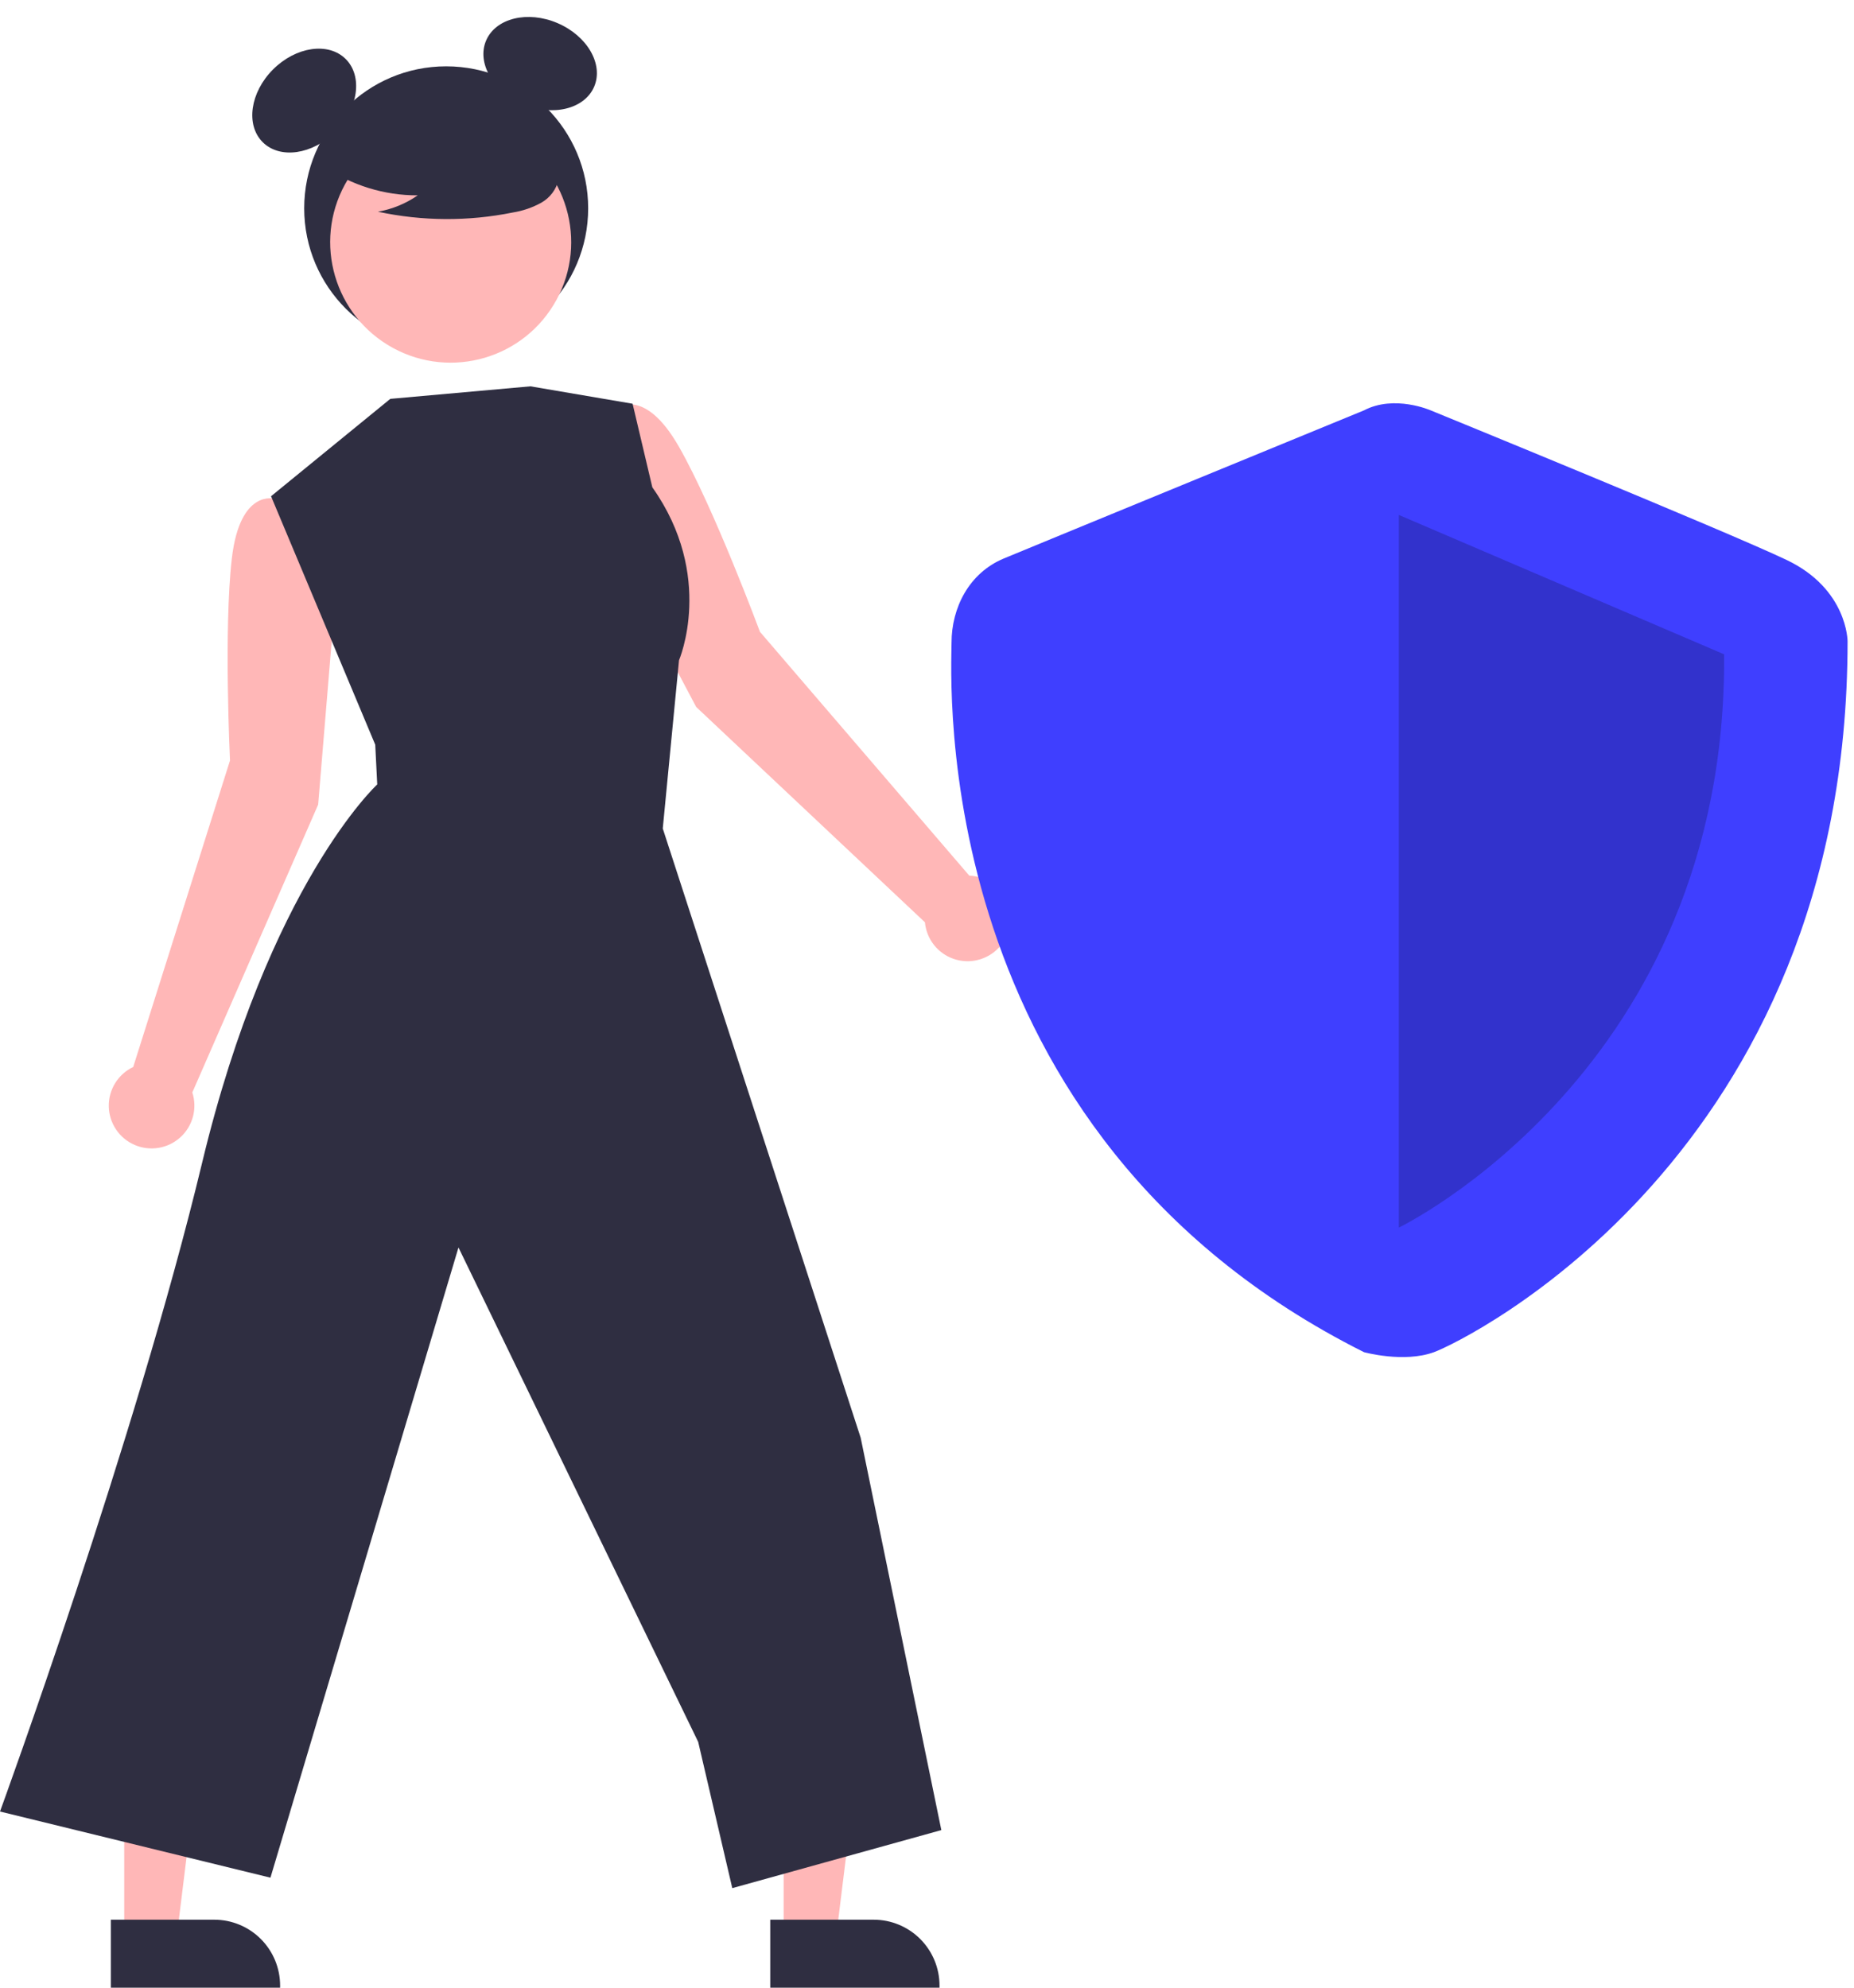 <svg width="263" height="282" viewBox="0 0 263 282" fill="none" xmlns="http://www.w3.org/2000/svg">
<g id="new_password">
<path id="Vector" d="M47.477 85.882L45.262 72.334L39.009 70.771C39.009 70.771 34.046 69.242 32.886 79.238C31.727 89.234 32.626 107.898 32.626 107.898L18.897 151.372C17.843 151.873 16.956 152.667 16.341 153.66C15.726 154.652 15.411 155.8 15.432 156.967C15.454 158.134 15.811 159.27 16.461 160.24C17.111 161.209 18.027 161.97 19.099 162.432C20.17 162.895 21.352 163.038 22.504 162.846C23.655 162.654 24.726 162.134 25.59 161.349C26.453 160.563 27.072 159.546 27.372 158.418C27.672 157.29 27.64 156.099 27.281 154.989L45.132 114.151L47.477 85.882Z" fill="#FFB7B7"/>
<path id="Vector_2" d="M85.501 75.22L82.218 61.891L87.355 57.998C87.355 57.998 91.319 54.644 96.311 63.381C101.302 72.119 107.803 89.637 107.803 89.637L137.499 124.23C138.665 124.277 139.793 124.659 140.748 125.33C141.703 126.001 142.444 126.934 142.883 128.015C143.321 129.097 143.439 130.282 143.221 131.429C143.004 132.575 142.461 133.635 141.657 134.481C140.852 135.327 139.821 135.923 138.687 136.198C137.553 136.474 136.363 136.416 135.261 136.033C134.159 135.649 133.19 134.957 132.471 134.037C131.752 133.117 131.314 132.01 131.208 130.848L98.757 100.298L85.501 75.22Z" fill="#FFB7B7"/>
<path id="Vector_3" d="M111.163 274.782L118.61 274.781L122.153 246.058L111.162 246.059L111.163 274.782Z" fill="#FFB7B7"/>
<path id="Vector_4" d="M109.263 272.35L123.929 272.35H123.929C126.408 272.35 128.785 273.335 130.538 275.087C132.29 276.84 133.275 279.217 133.275 281.695V281.999L109.264 282L109.263 272.35Z" fill="#2F2E41"/>
<path id="Vector_5" d="M17.623 274.782L25.069 274.781L28.612 246.058L17.621 246.059L17.623 274.782Z" fill="#FFB7B7"/>
<path id="Vector_6" d="M15.723 272.35L30.388 272.35H30.389C32.867 272.35 35.245 273.335 36.997 275.087C38.75 276.84 39.734 279.217 39.735 281.695V281.999L15.723 282L15.723 272.35Z" fill="#2F2E41"/>
<path id="Vector_7" d="M63.294 49.692C74.418 49.692 83.435 40.675 83.435 29.551C83.435 18.428 74.418 9.41 63.294 9.41C52.171 9.41 43.153 18.428 43.153 29.551C43.153 40.675 52.171 49.692 63.294 49.692Z" fill="#2F2E41"/>
<path id="Vector_8" d="M47.573 18.692C50.828 15.437 51.487 10.82 49.046 8.379C46.605 5.938 41.988 6.597 38.733 9.852C35.479 13.107 34.819 17.724 37.26 20.165C39.701 22.606 44.319 21.947 47.573 18.692Z" fill="#2F2E41"/>
<path id="Vector_9" d="M84.286 12.296C85.642 9.121 83.31 5.082 79.077 3.274C74.844 1.466 70.314 2.574 68.958 5.748C67.602 8.923 69.934 12.962 74.166 14.77C78.399 16.578 82.93 15.47 84.286 12.296Z" fill="#2F2E41"/>
<path id="Vector_10" d="M78.931 42.558C83.46 34.275 80.415 23.889 72.132 19.361C63.848 14.832 53.462 17.877 48.934 26.16C44.406 34.444 47.45 44.83 55.734 49.358C64.017 53.886 74.403 50.842 78.931 42.558Z" fill="#FFB7B7"/>
<path id="Vector_11" d="M45.972 23.608C49.878 26.3 54.514 27.733 59.258 27.714C57.566 28.887 55.639 29.68 53.611 30.037C59.919 31.39 66.438 31.426 72.76 30.144C74.165 29.919 75.521 29.453 76.768 28.767C77.39 28.42 77.931 27.946 78.357 27.376C78.784 26.806 79.085 26.153 79.242 25.459C79.662 23.058 77.792 20.878 75.849 19.409C72.873 17.193 69.443 15.666 65.805 14.94C62.167 14.213 58.413 14.303 54.814 15.205C52.465 15.813 50.111 16.839 48.584 18.726C47.058 20.613 46.606 23.522 48.06 25.465L45.972 23.608Z" fill="#2F2E41"/>
<path id="Vector_12" d="M55.366 56.587L38.448 70.404L53.23 105.651L53.512 111.29C53.512 111.29 38.167 125.439 28.672 164.963C19.177 204.487 0 257.004 0 257.004L38.364 266.39L65.038 176.983L99.041 247.125L103.879 267.872L133.534 259.639L122.089 203.964L94.017 117.542L96.323 93.668C96.323 93.668 101.46 81.751 92.536 69.134L89.737 57.279L75.247 54.809L55.366 56.587Z" fill="#2F2E41"/>
<path id="Vector_13" d="M193.488 58.22C193.488 58.22 147.341 77.173 142.397 79.233C137.453 81.293 134.981 86.237 134.981 91.182C134.981 96.126 131.272 160.642 193.488 191.835C193.488 191.835 199.134 193.397 203.418 191.835C207.702 190.273 262.089 163.903 262.089 90.976C262.089 90.976 262.089 83.559 253.436 79.439C244.784 75.319 202.951 58.22 202.951 58.22C202.951 58.22 197.814 55.954 193.488 58.22Z" fill="#3F3FFF"/>
<path id="Vector_14" opacity="0.2" d="M198.432 73.053V174.16C198.432 174.16 244.99 151.749 244.578 92.83L198.432 73.053Z" fill="black"/>
</g>
</svg>
